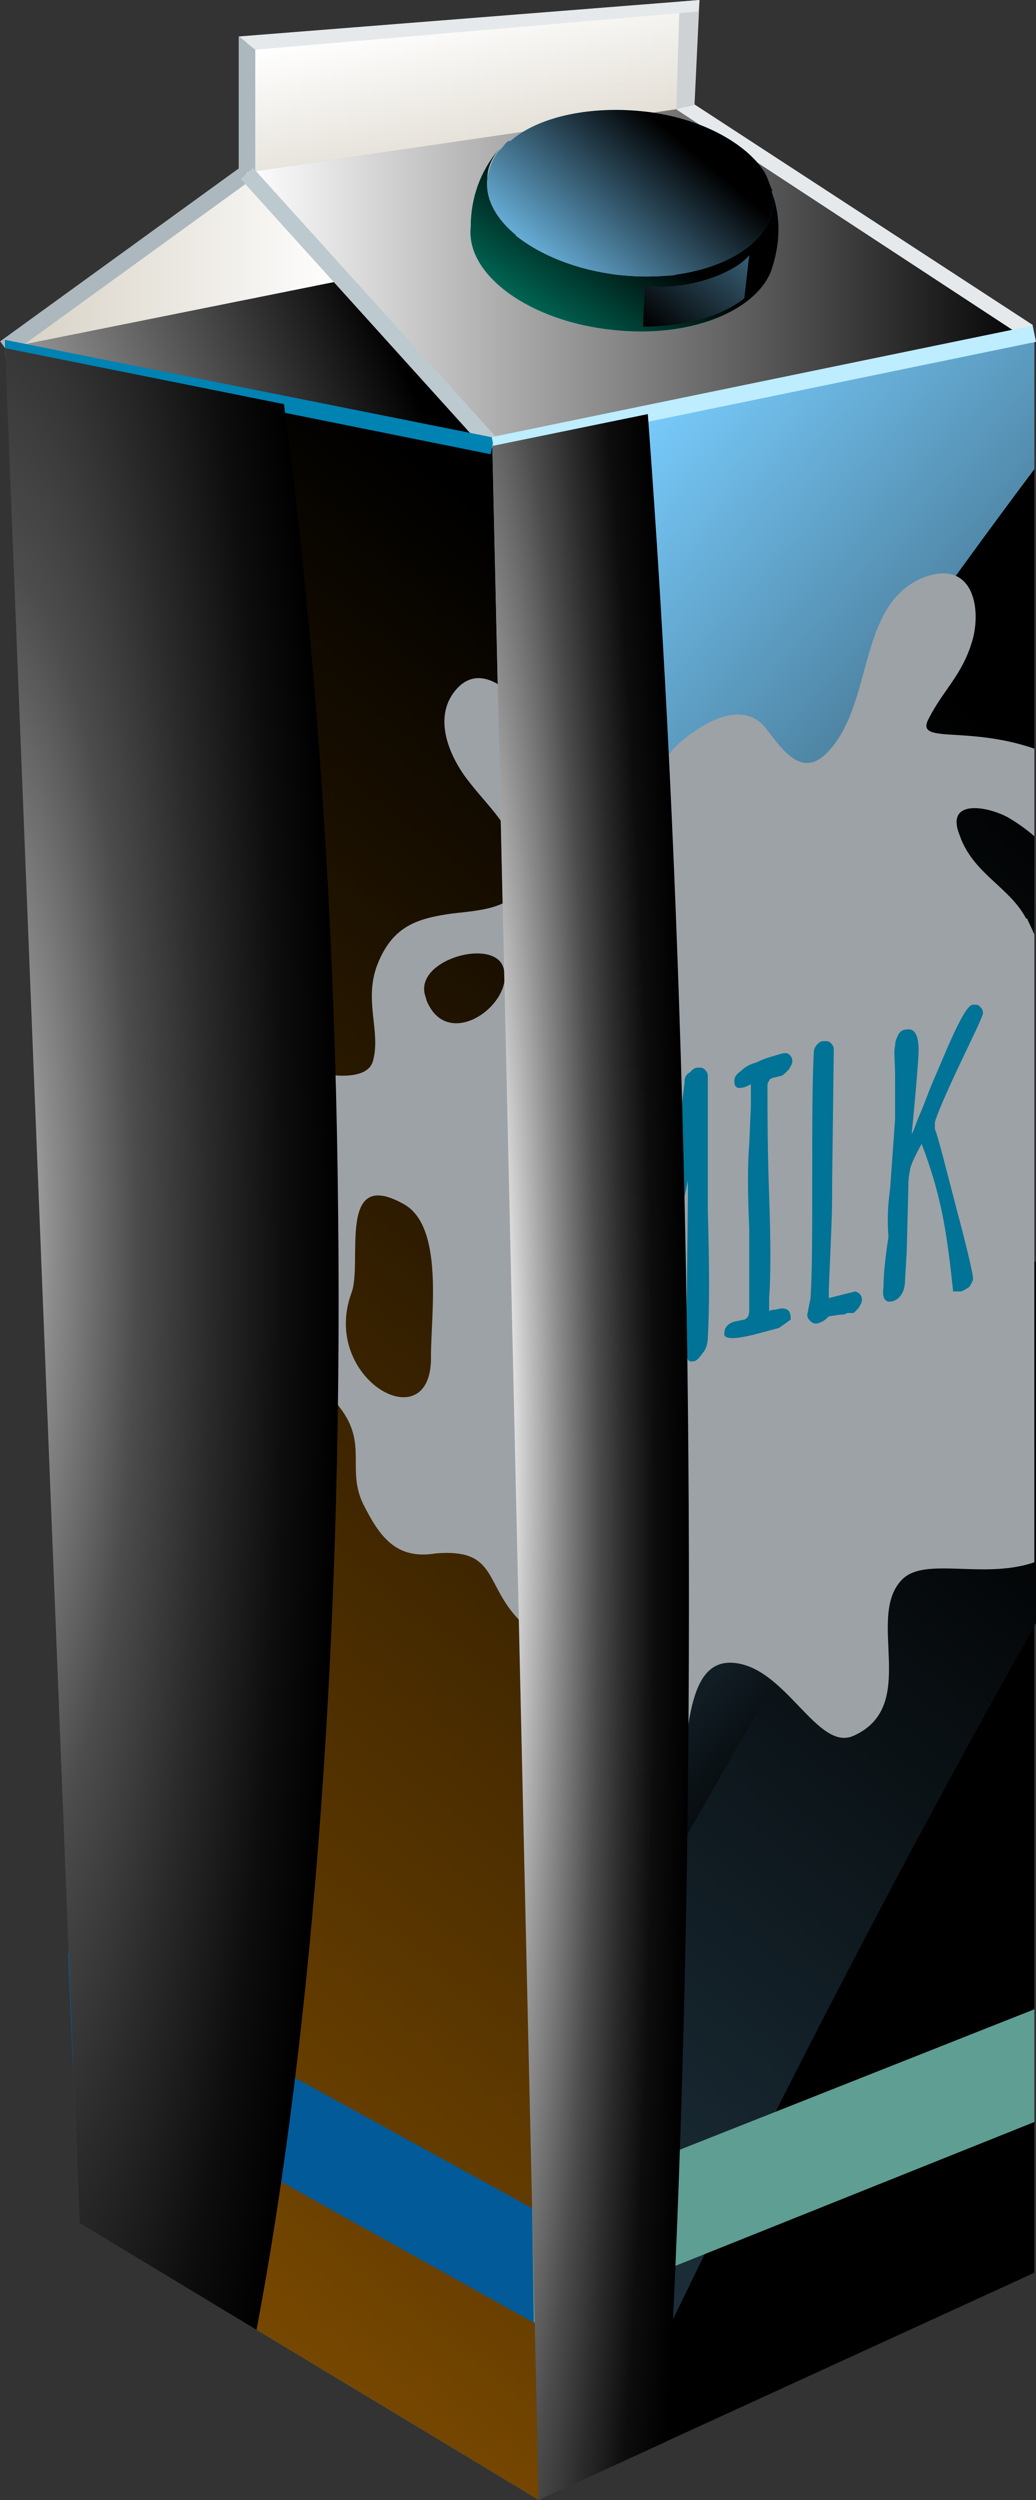 <?xml version="1.0" encoding="utf-8"?>
<!-- Generator: Adobe Illustrator 25.2.3, SVG Export Plug-In . SVG Version: 6.00 Build 0)  -->
<svg version="1.1" id="Capa_1" xmlns="http://www.w3.org/2000/svg" xmlns:xlink="http://www.w3.org/1999/xlink" x="0px" y="0px"
	 width="62.5px" height="150.8px" viewBox="0 0 62.5 150.8" style="enable-background:new 0 0 62.5 150.8;" xml:space="preserve">
<rect x="0" y="0" width="62.5" height="150.8" fill="#333333" stroke="none"/>
<style type="text/css">
	.st0{fill:#DFE1E5;}
	.st1{fill:url(#SVGID_1_);}
	.st2{fill:#CFD2D4;}
	.st3{fill:#E6E9EB;}
	.st4{fill:#ACB8BD;}
	.st5{fill:#A1A3A7;}
	.st6{fill:url(#SVGID_2_);}
	.st7{fill:#9A979C;}
	.st8{fill:url(#SVGID_3_);}
	.st9{fill:#DDDBD6;}
	.st10{fill:url(#SVGID_4_);}
	.st11{fill:#00AEEE;}
	.st12{fill:url(#SVGID_5_);}
	.st13{fill:url(#SVGID_6_);}
	.st14{fill:url(#SVGID_7_);}
	.st15{fill:#006EA9;}
	.st16{fill:url(#SVGID_8_);}
	.st17{fill:#035A98;}
	.st18{clip-path:url(#SVGID_9_);}
	.st19{fill:#9DA2A6;}
	.st20{fill:#007396;}
	.st21{fill:#5F9E93;}
	.st22{fill:#BCC9CF;}
	.st23{fill:#0082B3;}
	.st24{fill:url(#SVGID_10_);}
	.st25{fill:url(#SVGID_11_);}
	.st26{fill:url(#SVGID_12_);}
	.st27{fill:url(#SVGID_13_);}
	.st28{fill:#BDEDFF;}
	.st29{clip-path:url(#SVGID_14_);fill:url(#SVGID_15_);}
	.st30{clip-path:url(#SVGID_16_);fill:url(#SVGID_17_);}
</style>
<g>
	<g>
		<polygon class="st0" points="41.7,0.1 41.4,6.5 14.9,10.4 14.9,2.5 		"/>
		<linearGradient id="SVGID_1_" gradientUnits="userSpaceOnUse" x1="30.029" y1="13.198" x2="27.28" y2="0.501">
			<stop  offset="0" style="stop-color:#D6D0C3"/>
			<stop  offset="1" style="stop-color:#FFFFFF"/>
		</linearGradient>
		<polygon class="st1" points="41.7,0.1 41.4,6.5 14.9,10.4 14.9,2.5 		"/>
		<g>
			<polygon class="st2" points="41.9,6.3 40.8,6.6 41,0.1 42.2,0 			"/>
		</g>
		<g>
			<polygon class="st3" points="14.4,2.2 42.2,0 42.1,0.7 15.4,3 			"/>
		</g>
		<g>
			<polygon class="st4" points="15.4,10.4 14.4,10.4 14.4,2.2 15.4,3 			"/>
		</g>
		<polygon class="st5" points="20.7,16.9 29.7,26.9 0.3,21 		"/>
		<linearGradient id="SVGID_2_" gradientUnits="userSpaceOnUse" x1="-9.102" y1="34.192" x2="23.592" y2="20.297">
			<stop  offset="0" style="stop-color:#FFFFFF"/>
			<stop  offset="1" style="stop-color:#000000"/>
		</linearGradient>
		<polygon class="st6" points="20.7,16.9 29.7,26.9 0.3,21 		"/>
		<polygon class="st7" points="14.9,10.4 20.7,16.9 0.3,21 		"/>
		<linearGradient id="SVGID_3_" gradientUnits="userSpaceOnUse" x1="0.307" y1="15.716" x2="20.747" y2="15.716">
			<stop  offset="0" style="stop-color:#D6D0C3"/>
			<stop  offset="1" style="stop-color:#FFFFFF"/>
		</linearGradient>
		<polygon class="st8" points="14.9,10.4 20.7,16.9 0.3,21 		"/>
		<polygon class="st9" points="62.4,20.2 29.7,26.9 20.7,16.9 14.9,10.4 41.4,6.5 		"/>
		<linearGradient id="SVGID_4_" gradientUnits="userSpaceOnUse" x1="14.897" y1="16.673" x2="62.394" y2="16.673">
			<stop  offset="0" style="stop-color:#FFFFFF"/>
			<stop  offset="1" style="stop-color:#000000"/>
		</linearGradient>
		<polygon class="st10" points="62.4,20.2 29.7,26.9 20.7,16.9 14.9,10.4 41.4,6.5 		"/>
		<polygon class="st11" points="62.4,20.2 62.4,137.1 32.5,150.8 29.7,26.9 		"/>
		<linearGradient id="SVGID_5_" gradientUnits="userSpaceOnUse" x1="11.953" y1="53.663" x2="59.424" y2="96.248">
			<stop  offset="0" style="stop-color:#7ACEFF"/>
			<stop  offset="1" style="stop-color:#000000"/>
		</linearGradient>
		<polygon class="st12" points="62.4,20.2 62.4,137.1 32.5,150.8 29.7,26.9 		"/>
		<linearGradient id="SVGID_6_" gradientUnits="userSpaceOnUse" x1="1.437" y1="171.488" x2="67.876" y2="89.717">
			<stop  offset="0" style="stop-color:#33576B"/>
			<stop  offset="1" style="stop-color:#000000"/>
		</linearGradient>
		<path class="st13" d="M62.4,76.1C51.5,93,41.3,110.3,32,128l0.5,22.8l3.7-1.7c8.2-17.4,16.9-34.5,26.3-51.2V76.1z"/>
		<linearGradient id="SVGID_7_" gradientUnits="userSpaceOnUse" x1="6.179" y1="120.775" x2="67.614" y2="50.614">
			<stop  offset="0" style="stop-color:#33576B"/>
			<stop  offset="1" style="stop-color:#000000"/>
		</linearGradient>
		<path class="st14" d="M62.4,67.1V28.3C51,43.5,40.5,59.5,30.8,76l1,43.9C41.5,102,51.7,84.4,62.4,67.1z"/>
		<polygon class="st15" points="29.7,26.9 32.5,150.8 4.8,134.1 0.3,21 		"/>
		<linearGradient id="SVGID_8_" gradientUnits="userSpaceOnUse" x1="-15.14" y1="125.434" x2="48.354" y2="45.815">
			<stop  offset="0" style="stop-color:#804D00"/>
			<stop  offset="1" style="stop-color:#000000"/>
		</linearGradient>
		<polygon class="st16" points="29.7,26.9 32.5,150.8 4.8,134.1 0.3,21 		"/>
		<polygon class="st17" points="4.1,117.8 4.4,124.6 32.2,140.1 32.1,133.2 		"/>
		<g>
			<defs>
				<polygon id="SVGID_29_" points="29.7,26.9 0.3,21 4.8,134.1 32.5,150.8 62.4,137.1 62.4,20.2 				"/>
			</defs>
			<clipPath id="SVGID_9_">
				<use xlink:href="#SVGID_29_"  style="overflow:visible;"/>
			</clipPath>
			<g class="st18">
				<path class="st19" d="M72.1,54.9c0,0.1-0.9-1.4,0.2-1.5c0.7-0.1,1.7,1.9,1.7,2.3C73.8,56.8,72.3,56,72.1,54.9z"/>
				<path class="st19" d="M76.9,58.4c2.6,2.3-0.5,7.3-2.6,3.6c-1-1.8-0.4-4.5-0.1-4.8C75,56.7,76.4,58,76.9,58.4z"/>
				<path class="st19" d="M15.8,69.9c1.5,1.6-1.2,7.2-3.4,6c0,0-0.1,0-0.2-0.1C10.2,74.1,12.9,66.8,15.8,69.9z"/>
				<path class="st19" d="M25.8,60.5c1.4,3,5.5-0.2,4.5-2.3c-0.8-1.6-5.5-0.2-4.6,2C25.7,60.3,25.8,60.5,25.8,60.5z M21.2,78
					c-1.9,5.2,4.9,9,4.8,3.8c0-2.6,0.8-7.9-1.7-9.2C20.3,70.4,21.9,76.2,21.2,78z M21.9,90.7c-1-2.1,0.3-3.6-1.4-5.8
					c-1.5-2-2.3-3.5-2.9-6c-0.2-1.1-1.3-1.1-1.1-2.6c0.3-2.3,1-3.7,2.4-5.4c2.7-3.6-4.7-2.3-5.7-4.4c-1.1-2.3,1.3-3.7,3.1-2.7
					c1,0.6,5.7,2,6.2,0.2c0.5-1.8-0.6-3.7,0.3-5.9c0.9-2.2,2.3-2.7,4.5-3c1.7-0.2,4.5-0.3,4.1-2.7c-0.5-2.7-1.8-3.5-3.3-5.5
					c-1.1-1.5-2-3.8-0.5-5.4c2-2.1,4.8,1.9,5.3,3.5c0.5,1.5,2,6.8,4.6,5c1.7-1.2,1.9-3.8,3.5-5.2c1.3-1.1,3.6-2.6,5.1-1
					c0.9,1.1,2.1,3.2,3.7,1.7c3-2.9,1.8-9.1,6-10.7c2.8-1,3.4,1.7,2.9,3.7c-0.6,2.2-1.8,3.1-2.7,4.9c-1,2,4.8-0.7,10.7,4.2
					c3.5,2.8,3.3,8.9,4,13.1c0.9,5.5,4.4,5.3,9.2,5.5c1.7,0.1,4.8,0.3,5.9,1.8c1.6,2.2-0.1,5-4.1,3.4c-2.1-0.8-5.3-1.5-7.6-0.8
					c-2.8,0.9,2.3,2.7,2.9,2.9c1.7,0.6,3.6,2.9,0.7,3.5c-1,0.2-4.7-2.1-5.4-0.6c-0.5,1.1,6.3,2.9,7.2,3.5c2.5,1.8-0.5,5.7-4.1,3.3
					c-1.6-1-2.5-2.6-4.6-2.4c-4.6,0.5-3.5,8.7-5.7,11.5c-3.3,4.2-8.9,1.1-10.7,3c-2.2,2.3,1.1,7.6-2.9,9.4c-2.2,1-4.1-4.2-7.3-4.4
					c-3-0.2-2.6,5.1-3.3,8.1c-0.4,1.6-1.1,4.5-3.3,4.5c-3,0-4.1-3.7-2.1-5.5c2.2-2,4-4.6,3.1-7.7c-0.5-1.7-0.4-3.4-2.7-1.6
					c-1.7,1.3-3.2,1.1-4.6-0.4c-2.1-2.2-1.3-4.3-5-4C23.9,94.1,22.9,92.7,21.9,90.7z M62,55.5c0.6,1.2,2.6,6.3,4,5.8
					c-0.1-4.9-0.6-9.3-5.2-12c-1.3-0.7-3.8-1.1-2.9,1.1c0.8,2.3,3,3.1,4,5C62,55.4,62,55.5,62,55.5z"/>
			</g>
		</g>
		<g>
			<path class="st20" d="M35.4,78.4l-0.1-8.7c0-1,0-2,0-3l0.7-0.5c0.5-0.1,1,1,1.6,3.3c0.5,1.8,0.8,3.5,1.1,4.9
				c0.3,1.4,0.4,2.2,0.4,2.3c0.1-0.5,0.3-1.4,0.6-2.7c0.3-1.3,0.5-2.3,0.7-3c0.4-2.1,0.7-4,0.9-5.7l0-0.1c0-0.2,0.1-0.4,0.3-0.5
				c0.2-0.2,0.3-0.3,0.5-0.3c0.2,0,0.3,0,0.4,0.1c0.1,0.1,0.2,0.2,0.2,0.4c0,1.8,0,4.6,0,8.1c0.1,3.5,0.1,6,0,7.7
				c0,0.3-0.1,0.7-0.3,0.9c-0.2,0.3-0.4,0.5-0.5,0.5c-0.4,0.1-0.5-0.1-0.5-0.7l0.1-9.1l0-1.1c-0.1,0.6-0.4,1.7-0.7,3.2
				c-0.4,1.5-0.6,2.6-0.7,3.4l0,0.1c0,0.1,0,0.2-0.1,0.4c0,0.2-0.1,0.4-0.1,0.5c0,0.1-0.1,0.3-0.2,0.5c-0.1,0.4-0.4,0.6-0.7,0.7
				c-0.5,0.1-0.8-0.5-0.8-1.8c0-1.3-0.3-3.1-1-5.5c-0.3-1.2-0.6-2-0.7-2.4c0,1.2-0.1,2.1-0.1,2.7l0.2,8.9c0,0.3-0.1,0.6-0.3,0.9
				c-0.4,0.1-0.6,0.1-0.8-0.1c-0.1-0.2-0.2-0.5-0.2-0.9L35.4,78.4z"/>
			<path class="st20" d="M47.1,64.9L46.7,65c-0.1,0-0.3,0.1-0.3,0.2c-0.1,0.1-0.1,0.2-0.1,0.4c0,1.5,0,3.7,0.1,6.5
				c0.1,2.8,0.1,4.9,0,6.2l0,0.8c0.1-0.1,0.3-0.1,0.4-0.1c0.6-0.2,0.9,0,0.9,0.5l0,0.1L47,80.1l-1.5,0.4c-1.2,0.3-1.9,0.3-1.8-0.1
				c0-0.3,0.2-0.6,0.7-0.7l0.5-0.1c0.2-0.1,0.3-0.2,0.3-0.6c0-1.1,0-2.7,0-4.9c-0.1-2.2-0.1-3.9,0-5.1l0.1-2.3c0-0.5,0-0.9,0-1.3
				c-0.2,0.1-0.4,0.2-0.5,0.2c-0.4,0.1-0.5-0.1-0.5-0.4c0-0.2,0.1-0.4,0.4-0.6c0.2-0.2,0.5-0.4,0.9-0.5c0.6-0.3,1.1-0.4,1.4-0.5
				c0.3-0.1,0.5-0.1,0.6,0c0.1,0.1,0.2,0.2,0.2,0.4c0,0.2-0.1,0.3-0.2,0.5C47.3,64.8,47.2,64.9,47.1,64.9z"/>
			<path class="st20" d="M50.2,71.4l0,0.7l0,0.1c0,1.2-0.1,3.1-0.2,5.6l0,0.5l1.6-0.4c0.3,0.1,0.4,0.3,0.4,0.5
				c0,0.2-0.1,0.3-0.2,0.5c-0.1,0.1-0.2,0.2-0.3,0.3c-0.1,0-0.2,0-0.4,0c-0.1,0.1-0.3,0.1-0.4,0.1l-0.7,0.1
				c-0.2,0.2-0.3,0.3-0.6,0.4c-0.2,0.1-0.4,0-0.5-0.1c-0.1-0.1-0.2-0.2-0.2-0.4l0.2-1c0.1-1.6,0.1-4,0.1-7.3c0-3.3,0-5.9,0.1-7.6
				c0-0.1,0.1-0.3,0.2-0.4c0.1-0.1,0.2-0.2,0.4-0.2c0.2,0,0.3,0,0.4,0.1c0.1,0.1,0.2,0.2,0.2,0.4L50.2,71.4z"/>
			<path class="st20" d="M53.7,71.7l0.3-4.2c0-0.7,0-1.6,0-2.5c0-1-0.1-1.6,0-1.9c0-0.3,0.1-0.5,0.2-0.7c0.1-0.2,0.3-0.3,0.5-0.3
				c0.5-0.1,0.8,0.4,0.7,1.7c0,0-0.1,1.6-0.4,4.6c0.1-0.1,0.2-0.5,0.5-1.2c0.3-0.7,0.5-1.3,0.8-2c0.3-0.7,0.6-1.4,0.9-2.1
				c0.7-1.6,1.2-2.5,1.5-2.5c0.2,0,0.3,0,0.4,0.1c0.1,0.1,0.2,0.2,0.2,0.4c0,0.2-0.5,1.2-1.4,3.1c-0.9,1.9-1.4,3.1-1.5,3.5l0,0.4
				c0.2,0.5,0.6,2.1,1.3,4.8c0.7,2.6,1,4,1,4.2c0,0.2-0.1,0.3-0.2,0.5c-0.1,0.1-0.3,0.2-0.5,0.3l-0.5,0c-0.2-1.9-0.4-3.5-0.7-4.9
				c-0.3-1.4-0.7-2.7-1.2-4c-0.5,0.9-0.7,1.4-0.7,1.6c-0.1,0.4-0.1,0.8-0.1,1l-0.1,3.9l-0.1,1.7c0,0.7-0.3,1.2-0.8,1.3
				c-0.4,0.1-0.6-0.2-0.5-0.9c0-0.7,0.1-1.7,0.3-3C53.5,73.4,53.6,72.4,53.7,71.7z"/>
		</g>
		<polygon class="st21" points="32.1,133.2 62.4,121.2 62.4,128 32.2,140.1 		"/>
	</g>
	<g>
		<rect x="-1.4" y="15.2" transform="matrix(0.81 -0.587 0.587 0.81 -7.778 7.456)" class="st4" width="18" height="1"/>
	</g>
	<g>
		<rect x="21.8" y="7.6" transform="matrix(0.742 -0.67 0.67 0.742 -6.748 19.76)" class="st22" width="1" height="22.2"/>
	</g>
	<g>
		<polygon class="st3" points="62.3,20.7 40.8,6.6 41.9,6.3 62.3,19.6 		"/>
	</g>
	<g>
		<polygon class="st23" points="29.6,27.4 0.3,21.5 0.3,20.5 29.8,26.4 		"/>
	</g>
	<g>
		<path class="st15" d="M46.6,11.7c0.5,1.4,0.5,3-0.1,4.7c-1,2.4-4.9,4-9.5,3.5c-5-0.5-8.9-3.3-8.6-6.2h0c0-1.8,0.6-3.4,1.7-4.7
			c-0.4,0.5-0.7,1.1-0.7,1.7c-0.3,2.7,3.4,5.4,8.1,5.8c4.8,0.5,8.8-1.3,9.1-4.1C46.6,12.2,46.6,12,46.6,11.7z"/>
		<linearGradient id="SVGID_10_" gradientUnits="userSpaceOnUse" x1="32.237" y1="21.288" x2="37.8" y2="13.5">
			<stop  offset="0" style="stop-color:#008069"/>
			<stop  offset="1" style="stop-color:#000000"/>
		</linearGradient>
		<path class="st24" d="M46.6,11.7c0.5,1.4,0.5,3-0.1,4.7c-1,2.4-4.9,4-9.5,3.5c-5-0.5-8.9-3.3-8.6-6.2h0c0-1.8,0.6-3.4,1.7-4.7
			c-0.4,0.5-0.7,1.1-0.7,1.7c-0.3,2.7,3.4,5.4,8.1,5.8c4.8,0.5,8.8-1.3,9.1-4.1C46.6,12.2,46.6,12,46.6,11.7z"/>
		<linearGradient id="SVGID_11_" gradientUnits="userSpaceOnUse" x1="49.633" y1="8.043" x2="39.718" y2="20.247">
			<stop  offset="0" style="stop-color:#7ACEFF"/>
			<stop  offset="1" style="stop-color:#000000"/>
		</linearGradient>
		<path class="st25" d="M38.9,17.2c0,0.7-0.1,1.8-0.1,2.5c2.5,0,4.7-0.6,6.1-1.7c0.1-0.8,0.2-1.8,0.3-2.6
			C44.2,16.6,41.1,17.6,38.9,17.2z"/>
		<path class="st11" d="M46.6,11.7c0,0.3,0.1,0.5,0,0.8c-0.3,2.7-4.4,4.6-9.1,4.1c-4.7-0.5-8.4-3.1-8.1-5.8c0.1-0.6,0.3-1.2,0.7-1.7
			c0.1-0.1,0.1-0.1,0.2-0.2c0.1-0.1,0.2-0.3,0.4-0.4c0,0,0,0,0.1,0c1.6-1.4,4.6-2.1,7.8-1.8c3.4,0.3,6.2,1.8,7.4,3.5v0
			c0.3,0.4,0.4,0.9,0.6,1.3C46.5,11.6,46.6,11.6,46.6,11.7z"/>
		<linearGradient id="SVGID_12_" gradientUnits="userSpaceOnUse" x1="32.467" y1="18.07" x2="40.844" y2="8.297">
			<stop  offset="0" style="stop-color:#7ACEFF"/>
			<stop  offset="1" style="stop-color:#000000"/>
		</linearGradient>
		<path class="st26" d="M46.6,11.7c0,0.3,0.1,0.5,0,0.8c-0.3,2.7-4.4,4.6-9.1,4.1c-4.7-0.5-8.4-3.1-8.1-5.8c0.1-0.6,0.3-1.2,0.7-1.7
			c0.1-0.1,0.1-0.1,0.2-0.2c0.1-0.1,0.2-0.3,0.4-0.4c0,0,0,0,0.1,0c1.6-1.4,4.6-2.1,7.8-1.8c3.4,0.3,6.2,1.8,7.4,3.5v0
			c0.3,0.4,0.4,0.9,0.6,1.3C46.5,11.6,46.6,11.6,46.6,11.7z"/>
		<linearGradient id="SVGID_13_" gradientUnits="userSpaceOnUse" x1="33.687" y1="19.106" x2="42.059" y2="9.34">
			<stop  offset="0" style="stop-color:#7ACEFF"/>
			<stop  offset="1" style="stop-color:#000000"/>
		</linearGradient>
		<path class="st27" d="M46.5,11.5c-0.2-0.5-0.4-0.9-0.6-1.3v0C45.1,9,43.6,8,41.7,7.4c-3.6,2.2-7.1,4.5-10.6,6.8
			c1.5,1.2,3.7,2.1,6.3,2.4c1.2,0.1,2.3,0.1,3.3,0c1.9-1.5,3.8-3.1,5.8-4.6c0-0.1,0-0.1,0-0.2C46.6,11.6,46.5,11.6,46.5,11.5z"/>
	</g>
	<g>
		<rect x="29.4" y="23" transform="matrix(0.98 -0.202 0.202 0.98 -3.793 9.763)" class="st28" width="33.3" height="1"/>
	</g>
	<g>
		<defs>
			<polygon id="SVGID_35_" points="62.4,20.2 62.4,137.1 32.5,150.8 29.7,26.9 			"/>
		</defs>
		<clipPath id="SVGID_14_">
			<use xlink:href="#SVGID_35_"  style="overflow:visible;"/>
		</clipPath>
		
			<radialGradient id="SVGID_15_" cx="25.178" cy="-116.364" r="23.092" gradientTransform="matrix(0.574 -6.300000e-03 5.630000e-02 5.168 20.362 686.495)" gradientUnits="userSpaceOnUse">
			<stop  offset="0.131" style="stop-color:#FFFFFF"/>
			<stop  offset="0.274" style="stop-color:#C2C2C2"/>
			<stop  offset="0.409" style="stop-color:#8D8D8D"/>
			<stop  offset="0.588" style="stop-color:#4C4C4C"/>
			<stop  offset="0.708" style="stop-color:#2B2B2B"/>
			<stop  offset="0.843" style="stop-color:#0D0D0D"/>
			<stop  offset="1" style="stop-color:#000000"/>
		</radialGradient>
		<path class="st29" d="M41.5,84.8c0.7,65.9-4.6,119.4-12,119.5C22.2,204.4,15.7,151,15,85.1C14.3,19.2,19.6-34.3,27-34.4
			C34.3-34.5,40.8,18.9,41.5,84.8z"/>
	</g>
	<g>
		<defs>
			<polygon id="SVGID_38_" points="29.7,26.9 32.5,150.8 4.8,134.1 0.3,21 			"/>
		</defs>
		<clipPath id="SVGID_16_">
			<use xlink:href="#SVGID_38_"  style="overflow:visible;"/>
		</clipPath>
		
			<radialGradient id="SVGID_17_" cx="-69.164" cy="-118.141" r="23.092" gradientTransform="matrix(0.896 -9.800000e-03 4.610000e-02 4.232 67.149 572.836)" gradientUnits="userSpaceOnUse">
			<stop  offset="0" style="stop-color:#C2C2C2"/>
			<stop  offset="0.164" style="stop-color:#8D8D8D"/>
			<stop  offset="0.409" style="stop-color:#4C4C4C"/>
			<stop  offset="0.62" style="stop-color:#2B2B2B"/>
			<stop  offset="0.843" style="stop-color:#0D0D0D"/>
			<stop  offset="1" style="stop-color:#000000"/>
		</radialGradient>
		<path class="st30" d="M20.4,73.3c0.6,54-8.2,97.8-19.6,97.9c-11.4,0.1-21.2-43.5-21.7-97.5c-0.6-54,8.2-97.8,19.6-97.9
			C10.1-24.3,19.9,19.4,20.4,73.3z"/>
	</g>
</g>
</svg>
